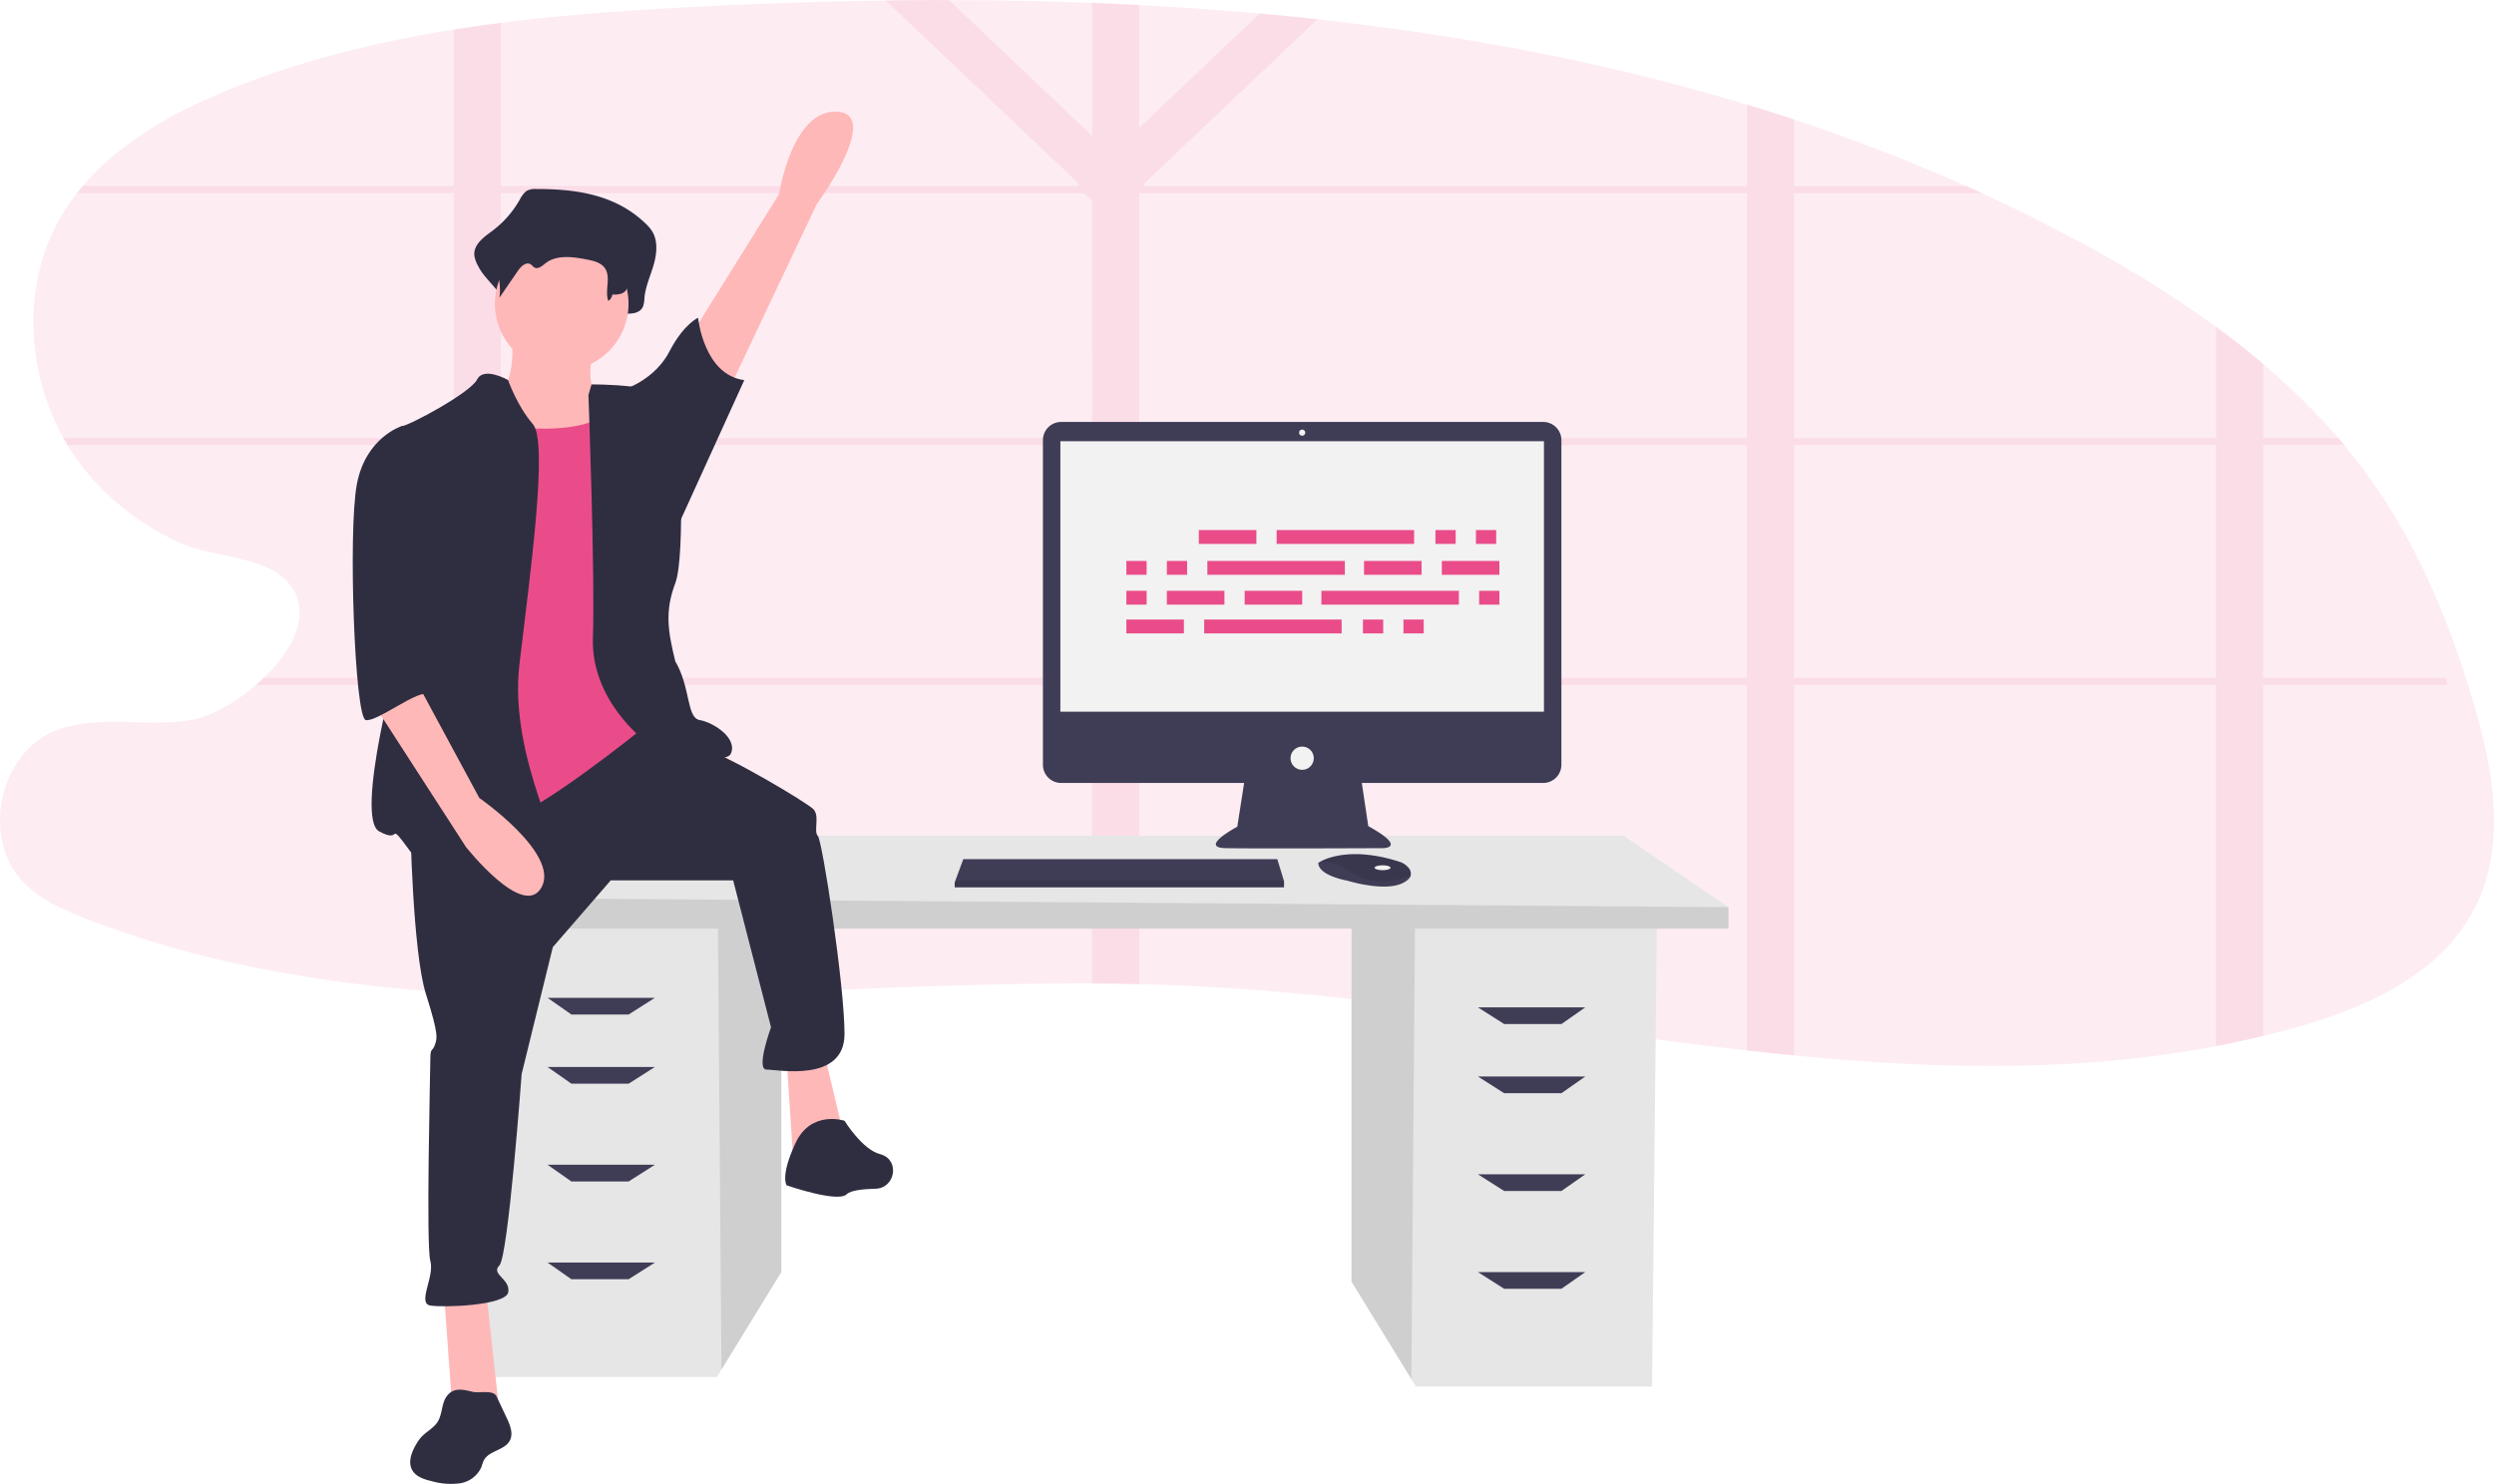 <svg xmlns="http://www.w3.org/2000/svg" width="634.832" height="377.86" viewBox="0 0 634.832 377.86"><defs><style>.a,.h{fill:#ea4c89;}.a,.c{opacity:0.1;}.b{fill:#e6e6e6;}.d{fill:#3f3d56;}.e{fill:#f2f2f2;}.f{fill:#2f2e41;}.g{fill:#ffb8b8;}</style></defs><g transform="translate(77.374 -295.45)"><g transform="translate(0 -63)"><path class="a" d="M647.956,440.448A45.607,45.607,0,0,1,635.413,455.5c-.742.594-1.5,1.167-2.269,1.729q-1.554,1.091-3.185,2.143c-8.447,5.361-18.34,9.026-28,11.7q-3.948,1.091-7.924,2.051-3.354.813-6.713,1.516c-.851.185-1.7.36-2.552.545s-1.827.365-2.727.545l-1.292.245c-24.988,4.608-50.3,5.486-75.8,4.33l-1.211-.06-1.936-.1q-7.766-.4-15.548-1.031l-1.963-.158-.867-.071q-4.363-.365-8.726-.8-5.748-.545-11.512-1.205l-.5-.055-.4-.049h0c-13.716-1.543-27.464-3.4-41.228-5.3l-1.947-.273-3.5-.485-2.945-.409h0l-.873-.12q-6.97-.976-13.939-1.931l-.753-.1c-8.726-1.194-17.5-2.345-26.248-3.392l-1.14-.136h0q-5.372-.638-10.738-1.216l-2.727-.289-3.627-.365c-10.051-1-20.1-1.794-30.12-2.29q-7.231-.36-14.5-.545-6-.136-12-.158-8.137-.038-16.306.093h-1.233c-7.673.125-15.363.344-23.057.605l-1.385.044h-.458c-16.36.578-32.721,1.347-49.038,1.9l-3.987.131h-.578q-8.507.273-17,.42H179.6l-2.53.033q-3.943.038-7.869.044h-3.212c-9.609-.027-19.18-.24-28.691-.736l-1.058-.06a363.132,363.132,0,0,1-54.7-6.806q-2.787-.584-5.563-1.222a255.447,255.447,0,0,1-36.429-11.076c-5.584-2.181-11.2-4.7-15.45-8.966-10.776-10.907-6.73-32.268,7.291-38.48,10.967-4.859,23.815-.905,35.611-3.1a18.2,18.2,0,0,0,2.143-.545,29.783,29.783,0,0,0,4.363-1.8c.48-.24.96-.5,1.445-.763A36.809,36.809,0,0,0,78.18,387.5a49.557,49.557,0,0,0,4.908-3.725q1.036-.883,2.018-1.832a38.594,38.594,0,0,0,5.955-7.128A25.193,25.193,0,0,0,92.7,371.74a16.241,16.241,0,0,0,.676-1.7,15.847,15.847,0,0,0,.649-2.52,11.66,11.66,0,0,0-4.3-11.332,11.421,11.421,0,0,0-1.091-.823,16.667,16.667,0,0,0-2.367-1.369c-.333-.158-.676-.311-1.025-.458-4.984-2.1-11.414-2.907-16.835-4.363h0a29.722,29.722,0,0,1-4.821-1.674c-.987-.458-1.969-.938-2.934-1.44h0l-.256-.142h0a65.654,65.654,0,0,1-21.269-17.451,56.853,56.853,0,0,1-3.959-5.748c-.365-.6-.72-1.216-1.058-1.832-9.582-17.288-10.569-39.44-.6-56.438a53.4,53.4,0,0,1,4.036-5.922q.72-.933,1.489-1.832c9.489-11.2,23.123-18.782,36.887-24.4,18.476-7.537,37.82-12.3,57.534-15.433q6-.954,12-1.712c16.742-2.138,33.681-3.272,50.5-4.134q23.6-1.194,47.4-1.543,8.066-.109,16.148-.093,18.209,0,36.418.7,6,.229,12,.545,15.384.8,30.709,2.181,7.362.665,14.692,1.467c37.215,4.068,73.889,10.967,109.3,21.694q6.026,1.821,12,3.817a463.324,463.324,0,0,1,43.841,16.944q2.029.911,4.046,1.832,13.41,6.152,26.439,13.257a294.029,294.029,0,0,1,33.048,20.723q6.173,4.526,12,9.445a172.565,172.565,0,0,1,19.147,18.891q.785.911,1.554,1.832,3.992,4.794,7.58,9.931c11.671,16.775,19.5,35.96,25.282,55.56C652.651,405.306,656.043,424.508,647.956,440.448Z" transform="translate(-95.34 149.11)"/><path class="a" d="M654.062,381.913H607.473V322.65H628.2q-.769-.922-1.554-1.832H607.495V301.927q-5.813-4.908-12-9.445v28.358H488.091V258.5h47.887q-2.023-.922-4.047-1.832H488.091V239.719q-6-1.98-12-3.817v20.723H322.806l-.365-.349,44.342-42.09q-7.33-.807-14.692-1.467l-30.709,29.143v-31.3q-6-.316-12-.545v33.861L272.967,209.31q-8.077,0-16.148.093l49.387,46.873-.365.349H158.907V215.14q-6,.758-12,1.712v39.811H52.476q-.769.9-1.489,1.832H146.9v62.323H47.53c.338.616.693,1.232,1.058,1.832H146.9v59.263H98.542q-.982.949-2.018,1.832H146.9v60.643q6,.856,12,1.789V383.745H309.374v75.984q6,0,12,.158V383.745h154.71v93.02l.5.055q5.759.644,11.512,1.205v-94.28H595.464V475.67c.916-.169,1.832-.349,2.727-.545s1.7-.344,2.552-.545q3.359-.714,6.713-1.516V383.745h46.966Zm-344.688,0H158.907V322.65H309.374Zm0-61.079H158.907V258.5H307.242l2.116,1.669Zm166.708,61.079h-154.7V322.65h154.7Zm0-61.079h-154.7V258.5h154.7Zm119.383,61.079H488.091V322.65H595.464Z" transform="translate(-108.781 149.14)"/></g><g transform="translate(12.413 343.588)"><path class="b" d="M516.326,380.018v91.087l15.236,24.831,1.16,1.889h60.118l1.215-117.807Z" transform="translate(-262.099 -192.92)"/><path class="c" d="M516.326,380.018v91.087l15.236,24.831.935-115.918Z" transform="translate(-262.099 -192.92)"/><path class="b" d="M141.431,375.084v91.088L126.195,491l-1.16,1.888H64.918L63.7,375.084Z" transform="translate(-32.337 -190.416)"/><path class="c" d="M204.894,375.084v91.088L189.658,491l-.935-115.918Z" transform="translate(-95.8 -190.416)"/><path class="b" d="M374.371,352.6v5.465H47.67v-7.894l30.362-15.789h269.62Z" transform="translate(-24.198 -169.756)"/><path class="c" d="M374.371,368.88v5.465H47.67v-7.894Z" transform="translate(-24.198 -186.033)"/><path class="d" d="M121.349,422.5H106.774L100.7,418.25h27.326Z" transform="translate(-51.118 -212.328)"/><path class="d" d="M121.349,458.267H106.774l-6.072-4.251h27.326Z" transform="translate(-51.118 -230.483)"/><path class="d" d="M121.349,508.832H106.774l-6.072-4.251h27.326Z" transform="translate(-51.118 -256.151)"/><path class="d" d="M121.349,559.4H106.774l-6.072-4.251h27.326Z" transform="translate(-51.118 -281.82)"/><path class="d" d="M588.371,427.434h14.574l6.073-4.251H581.691Z" transform="translate(-295.28 -214.832)"/><path class="d" d="M588.371,463.2h14.574l6.073-4.251H581.691Z" transform="translate(-295.28 -232.988)"/><path class="d" d="M588.371,513.766h14.574l6.073-4.251H581.691Z" transform="translate(-295.28 -258.656)"/><path class="d" d="M588.371,564.331h14.574l6.073-4.251H581.691Z" transform="translate(-295.28 -284.324)"/><path class="d" d="M728.544,235.615H605.85a4.64,4.64,0,0,0-4.64,4.641V322.9a4.64,4.64,0,0,0,4.641,4.64h46.575l-1.745,11.141s-9.972,5.3-2.96,5.453,40.044,0,40.044,0,6.388,0-3.74-5.609l-1.641-10.985h46.16a4.64,4.64,0,0,0,4.64-4.641V240.255a4.64,4.64,0,0,0-4.64-4.64Z" transform="translate(-425.528 -176.319)"/><rect class="e" width="123.092" height="68.869" transform="translate(180.123 64.203)"/><circle class="e" cx="0.779" cy="0.779" r="0.779" transform="translate(240.89 61.243)"/><circle class="e" cx="2.96" cy="2.96" r="2.96" transform="translate(238.709 141.954)"/><path class="d" d="M395.029,352.169v1.558H311.2v-1.247l.115-.312,2.066-5.609h79.932Z" transform="translate(-157.973 -175.936)"/><path class="d" d="M767.113,464.482c-.153.653-.729,1.342-2.032,1.993-4.674,2.337-14.179-.623-14.179-.623s-7.323-1.247-7.323-4.519a5.843,5.843,0,0,1,.642-.382c1.965-1.04,8.481-3.605,20.035.109a4.819,4.819,0,0,1,2.2,1.439A2.3,2.3,0,0,1,767.113,464.482Z" transform="translate(-497.798 -289.774)"/><path class="c" d="M767.775,464.482c-5.721,2.192-10.821,2.356-16.055-1.279a11.494,11.494,0,0,0-6.837-2.252c1.965-1.04,8.481-3.605,20.035.109a4.818,4.818,0,0,1,2.2,1.439,2.3,2.3,0,0,1,.661,1.983Z" transform="translate(-498.459 -289.774)"/><ellipse class="e" cx="2.026" cy="0.623" rx="2.026" ry="0.623" transform="translate(260.116 172.182)"/><path class="c" d="M395.029,357.952v1.558H311.2v-1.247l.115-.312Z" transform="translate(-157.973 -181.719)"/><path class="f" d="M322.912,115.144a4.212,4.212,0,0,0-2.443.546,6.372,6.372,0,0,0-1.652,2.181,26.089,26.089,0,0,1-7.107,8.028c-2.112,1.547-4.8,3.476-4.435,6.328A8.554,8.554,0,0,0,308.3,134.9c1.948,3.933,7.264,6.972,6.741,11.459,1.936-3.24-.653-4.842,1.282-8.083.922-1.543,2.523-3.285,3.915-2.316.466.324.772.906,1.257,1.191,1.158.679,2.389-.619,3.414-1.539,3.534-3.172,8.559-2.341,12.956-1.353,2.076.467,4.356,1.079,5.583,3.063,1.614,2.609-1.533,5.426-2.328,8.376a1.607,1.607,0,0,0,1.725,2c1.319-.13,2.882-.237,2.961-.816,1.66.059,3.694-.129,4.405-1.857a7.267,7.267,0,0,0,.341-2.114c.261-2.9,1.493-5.553,2.31-8.316s1.171-6-.206-8.453a9.782,9.782,0,0,0-1.8-2.194C343.037,116.381,332.757,115.133,322.912,115.144Z" transform="translate(-276.303 -115.159)"/><path class="g" d="M320.007,187.28s1.7,14.17-4.534,15.3,5.668,20.4,5.668,20.4l28.34,3.4-6.8-22.672s-4.534-1.7-1.7-13.036S320.007,187.28,320.007,187.28Z" transform="translate(-279.564 -150.413)"/><path class="g" d="M47.028,569.318,49.3,600.492H61.2l-3.4-31.174Z" transform="translate(-23.872 -289.013)"/><path class="g" d="M224.3,448.431,226,474.5l13.037-5.668-5.1-21.538Z" transform="translate(-113.861 -227.073)"/><path class="f" d="M274.167,417.751s.567,32.874,3.968,43.643,2.834,11.336,2.267,13.036-1.134.567-1.134,3.4-1.134,47.611,0,51.578-3.4,10.769,0,11.336,19.271,0,19.838-3.4-4.534-4.534-2.267-6.8,5.668-48.744,5.668-48.744l7.935-32.307,14.737-17h31.174l9.635,37.408s-3.968,10.769-1.134,10.769,19.838,3.4,19.838-9.069-5.668-49.311-6.8-50.444.567-5.1-1.134-6.8-21.538-13.6-28.906-15.87-17.7-4.965-17.7-4.965Z" transform="translate(-259.513 -256.473)"/><path class="f" d="M483.073,596.523s-8.5-2.834-12.469,5.668-2.267,10.769-2.267,10.769,13.036,4.534,15.3,2.267c.986-.986,4.119-1.329,7.343-1.4,4.91-.11,6.217-7.057,1.579-8.675q-.208-.073-.42-.126C487.607,603.891,483.073,596.523,483.073,596.523Z" transform="translate(-357.894 -359.295)"/><circle class="g" cx="17.004" cy="17.004" r="17.004" transform="translate(36.192 12.212)"/><path class="h" d="M292.941,230.465s27.773,5.668,34.574-3.4,9.635,25.506,9.635,25.506l3.4,36.275-5.1,19.838s-26.639,21.538-35.141,23.239-21.538,2.834-21.538,2.834,3.968-62.914,3.968-64.047S292.941,230.465,292.941,230.465Z" transform="translate(-261.851 -171.209)"/><path class="f" d="M288.893,212.28s-6.179-3.54-7.88-.139-17.57,11.9-19.271,11.9,3.4,47.044,1.134,52.712-13.036,47.044-6.8,50.444,1.7-3.4,7.935,5.1,36.842,8.5,38.542,5.1-13.6-28.906-10.769-52.712,7.368-56.679,3.4-61.214S288.893,212.28,288.893,212.28Z" transform="translate(-249.355 -163.654)"/><path class="f" d="M366.258,218.919l.789-2.717s20.182-.161,21.315,4.94,2.686,38.542,0,45.687-1.891,12.115,0,19.868c3.968,6.8,2.834,14.407,6.235,14.973s9.635,4.534,7.935,8.5-22.1-3.4-22.1-3.4-13.6-10.2-13.036-26.073S366.258,218.919,366.258,218.919Z" transform="translate(-306.261 -166.465)"/><path class="g" d="M396.039,338.2,366.548,383.06s-19.838,20.4-8.5,22.672,17.571-18.7,17.571-18.7L407.9,348.484Z" transform="translate(534.358 332.246) rotate(172)"/><path class="f" d="M327.6,124.184a3.859,3.859,0,0,0-1.989.386,4.635,4.635,0,0,0-1.345,1.541,19.583,19.583,0,0,1-5.785,5.674c-1.719,1.093-3.9,2.457-3.611,4.473a5.593,5.593,0,0,0,.838,1.888,14.852,14.852,0,0,1,1.8,9.257l4.727-6.871c.75-1.091,2.054-2.322,3.187-1.637.379.229.628.641,1.023.842.942.48,1.945-.438,2.779-1.088,2.877-2.242,6.967-1.655,10.547-.956,1.69.33,3.546.762,4.545,2.165,1.66,2.33-.073,5.7.9,8.39a2.474,2.474,0,0,0,1.023-1.633c1.351.042,3.007-.091,3.586-1.313a4.525,4.525,0,0,0,.278-1.494c.213-2.052,1.216-3.925,1.88-5.878s.954-4.242-.168-5.974a7.228,7.228,0,0,0-1.469-1.551C343.981,125.058,335.613,124.176,327.6,124.184Z" transform="translate(-280.161 -119.749)"/><path class="f" d="M404.5,237.61l24.514,27.25s-6.309,4.907-7.241,13.007c-1.061,7.662-3.886,10.3-3.886,10.3s-6.281-13.166-16.484-10.9Z" transform="translate(382.033 446.483) rotate(-160)"/><path class="f" d="M283.43,737.714c-1.367,1.857-1.093,4.513-2.3,6.475-1.049,1.7-3.027,2.593-4.34,4.1a11,11,0,0,0-1.116,1.605c-1.218,2.04-2.207,4.654-1.008,6.7.965,1.65,2.993,2.294,4.852,2.734a17.808,17.808,0,0,0,7.171.576,7.142,7.142,0,0,0,5.549-4.142,16,16,0,0,1,.593-1.674c1.289-2.537,5.331-2.565,6.65-5.086.923-1.765.075-3.9-.774-5.7l-2.59-5.5c-.86-1.826-4.345-.776-6.161-1.214C287.584,736.018,285.135,735.39,283.43,737.714Z" transform="translate(-259.489 -430.356)"/><path class="g" d="M254.6,376.487,278.4,413.328s14.737,18.7,19.271,10.2-15.87-22.672-15.87-22.672l-15.3-28.34Z" transform="translate(-249.579 -245.815)"/><path class="f" d="M261.327,238.969l-4.534-1.133s-9.069,2.834-11.336,14.737-.567,59.513,2.267,60.08,14-8.29,15.784-6.412-3.881-7.758-2.181-12.859S261.327,238.969,261.327,238.969Z" transform="translate(-244.406 -177.447)"/><g transform="translate(196.922 86.823)"><rect class="h" width="14.649" height="3.527" transform="translate(18.447)"/><rect class="h" width="5.154" height="3.527" transform="translate(78.672)"/><rect class="h" width="5.154" height="3.527" transform="translate(88.981)"/><rect class="h" width="34.996" height="3.527" transform="translate(38.251)"/><rect class="h" width="14.649" height="3.527" transform="translate(0 22.788)"/><rect class="h" width="5.154" height="3.527" transform="translate(60.225 22.788)"/><rect class="h" width="5.154" height="3.527" transform="translate(70.534 22.788)"/><rect class="h" width="34.996" height="3.527" transform="translate(19.804 22.788)"/><rect class="h" width="14.649" height="3.527" transform="translate(60.496 7.867)"/><rect class="h" width="14.649" height="3.527" transform="translate(80.3 7.867)"/><rect class="h" width="5.154" height="3.527" transform="translate(0 7.867)"/><rect class="h" width="5.154" height="3.527" transform="translate(10.309 7.867)"/><rect class="h" width="34.996" height="3.527" transform="translate(20.618 7.867)"/><rect class="h" width="14.649" height="3.527" transform="translate(30.113 15.463)"/><rect class="h" width="14.649" height="3.527" transform="translate(10.309 15.463)"/><rect class="h" width="5.154" height="3.527" transform="translate(0 15.463)"/><rect class="h" width="5.154" height="3.527" transform="translate(89.795 15.463)"/><rect class="h" width="34.996" height="3.527" transform="translate(49.645 15.463)"/></g></g></g></svg>
